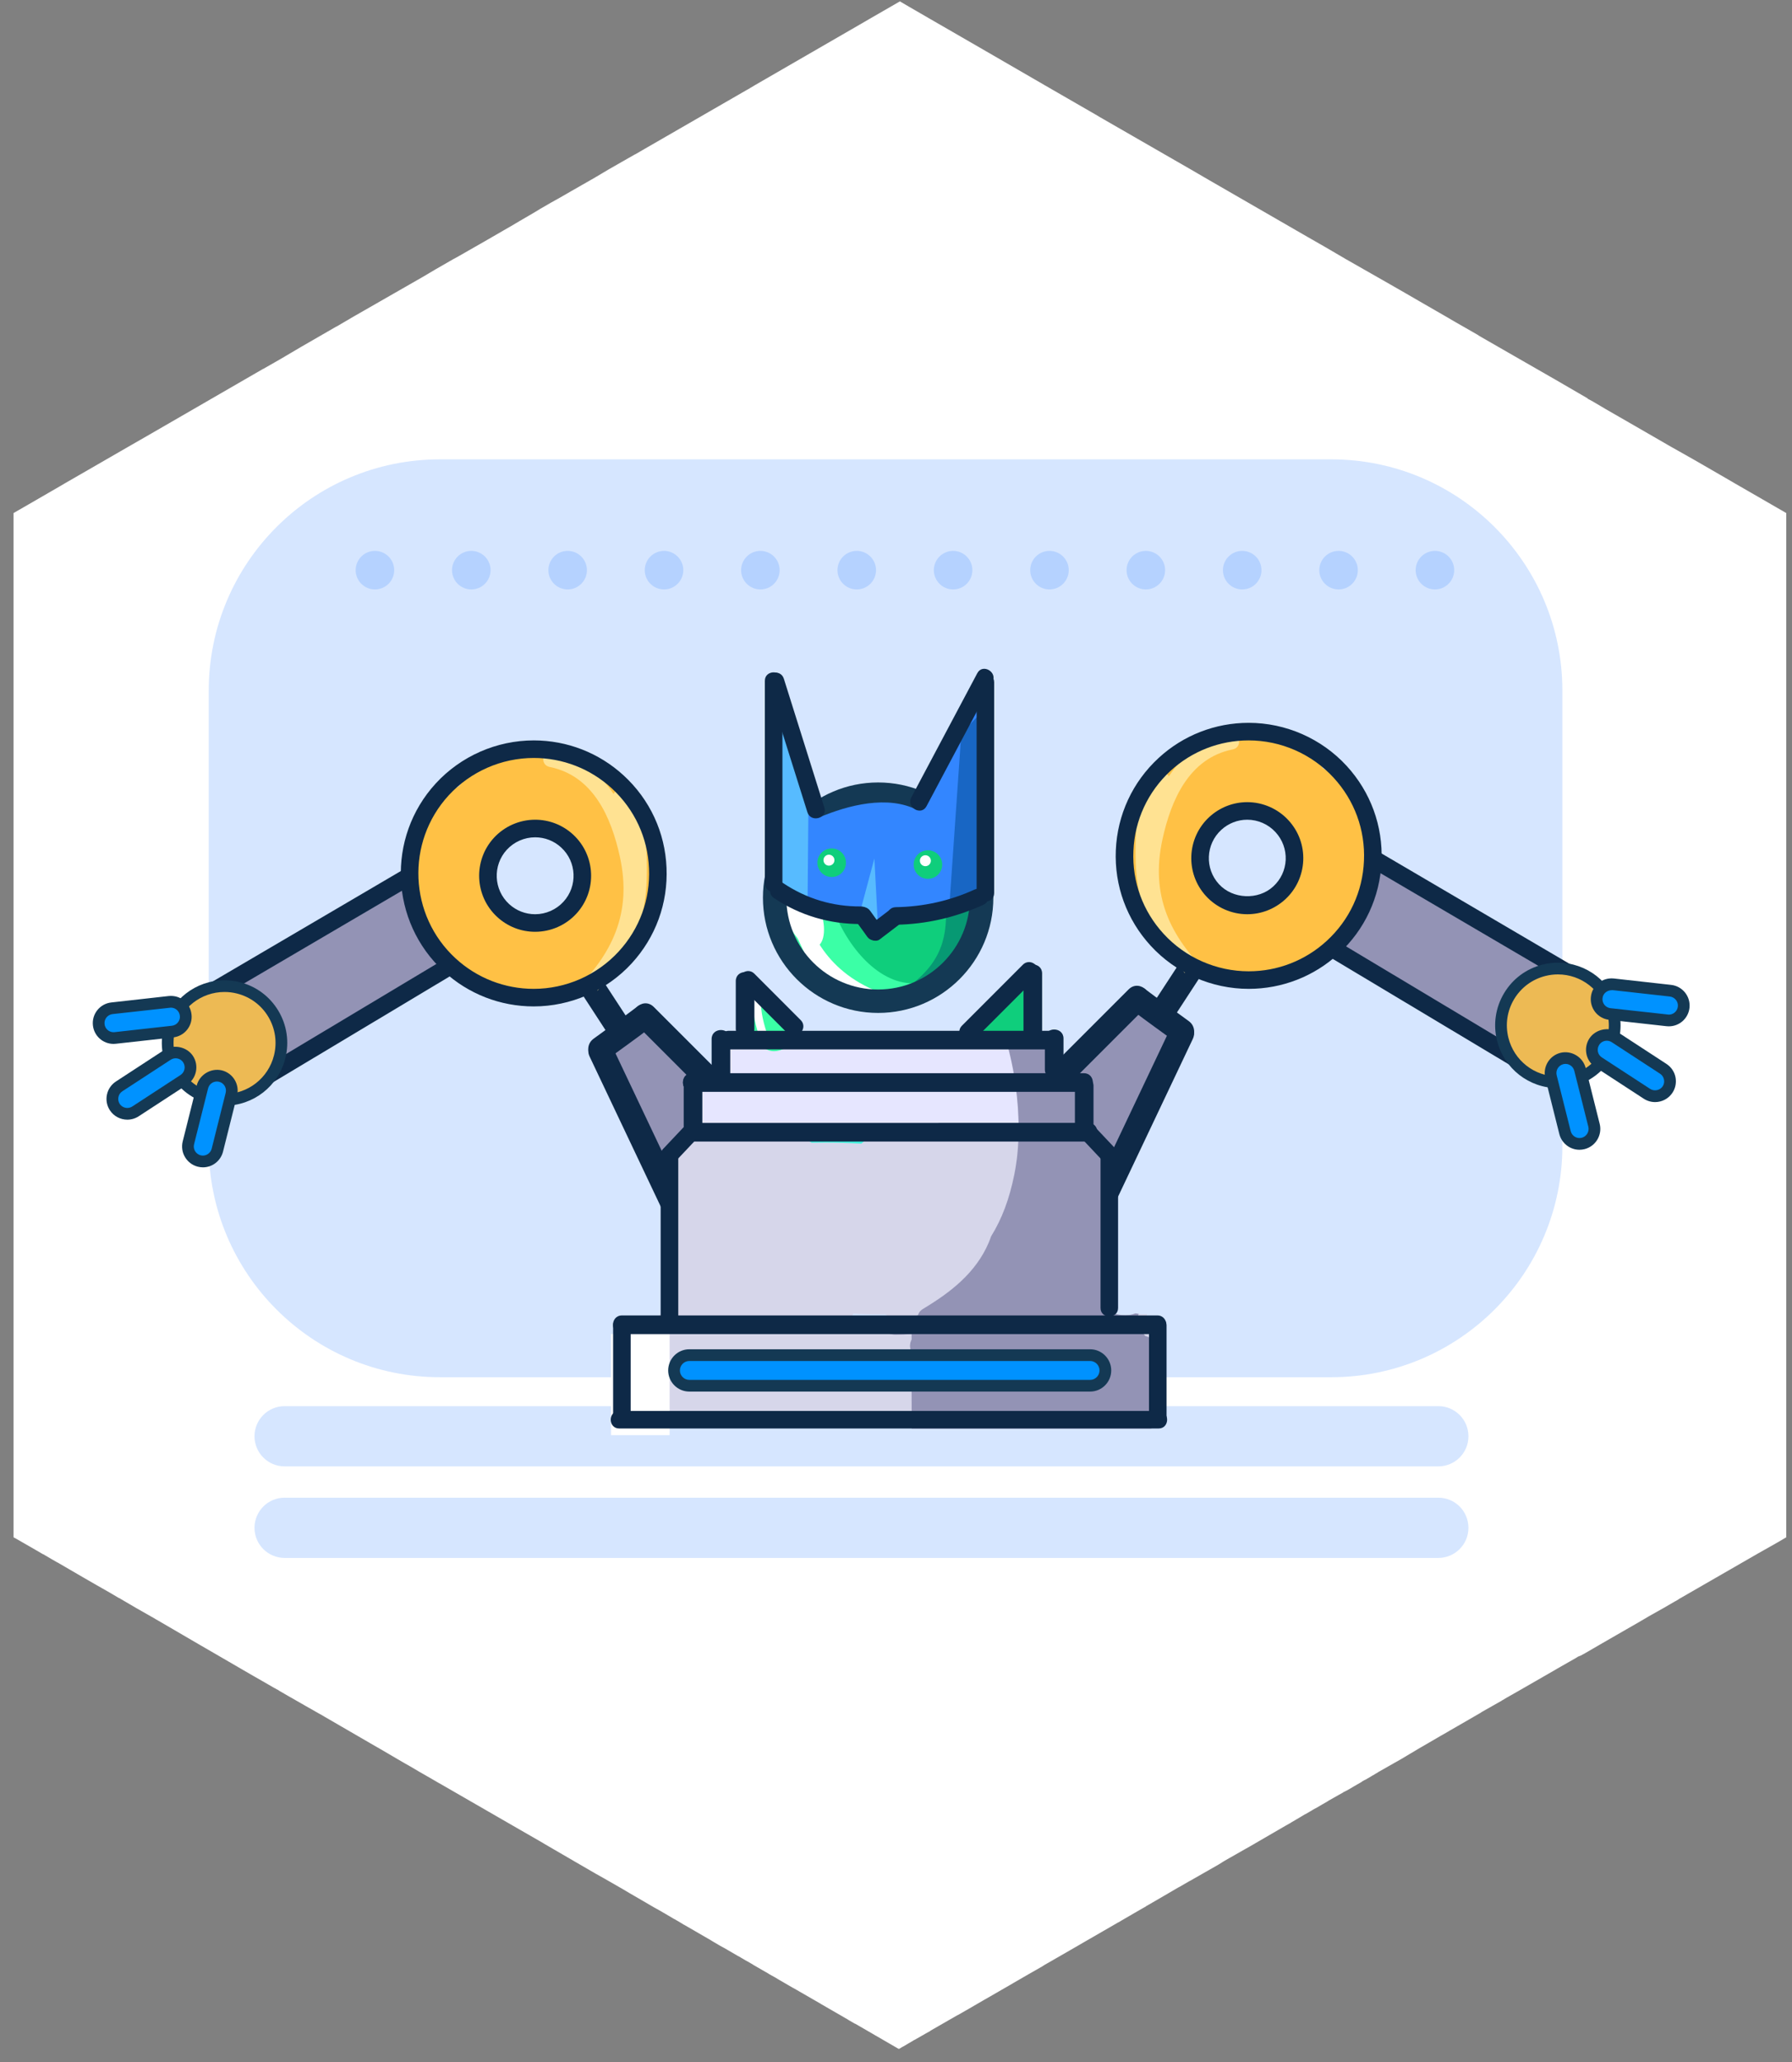 <?xml version="1.0" encoding="UTF-8"?>
<svg width="93px" height="107px" viewBox="0 0 93 107" version="1.1" xmlns="http://www.w3.org/2000/svg" xmlns:xlink="http://www.w3.org/1999/xlink">
    <rect x="0" y="0" width="93" height="107" fill="#808080" stroke="none"/>
    <!-- Generator: Sketch 51.3 (57544) - http://www.bohemiancoding.com/sketch -->
    <title>bat_bot</title>
    <desc>Created with Sketch.</desc>
    <defs></defs>
    <g id="Page-1" stroke="none" stroke-width="1" fill="none" fill-rule="evenodd">
        <g id="bat_bot" fill-rule="nonzero">
            <path d="M92.702,26.62 L92.702,79.761 L92.692,79.771 L92.672,79.781 L92.262,80.021 L91.892,80.232 L91.272,80.581 L87.122,82.971 L87.112,82.982 L86.982,83.061 L86.922,83.091 L86.372,83.411 L85.572,83.861 L85.472,83.921 L84.993,84.201 L83.862,84.851 L83.012,85.341 L82.272,85.771 L82.032,85.902 L81.902,85.951 L81.792,86.021 L80.792,86.591 L80.762,86.611 L78.762,87.761 L78.252,88.051 L78.112,88.131 L78.082,88.152 L77.942,88.232 L77.932,88.242 L76.892,88.831 L76.852,88.861 L76.782,88.902 L75.622,89.572 L75.172,89.831 L75.162,89.841 L75.152,89.851 L75.142,89.851 L74.722,90.091 L73.602,90.742 L72.732,91.261 L71.552,91.931 L71.472,91.982 L71.352,92.051 L71.312,92.081 L71.272,92.101 L71.252,92.111 L71.152,92.171 L70.862,92.341 L70.832,92.351 L70.672,92.441 L70.672,92.451 L70.272,92.681 L70.002,92.841 L69.892,92.902 L69.712,92.992 L69.692,93.011 L69.652,93.031 L68.962,93.421 L68.902,93.461 L68.662,93.601 L68.642,93.611 L68.352,93.781 L68.202,93.861 L67.982,93.992 L67.743,94.131 L67.732,94.131 L67.312,94.381 L67.022,94.551 L66.993,94.572 L66.692,94.742 L65.332,95.531 L64.832,95.822 L64.582,95.961 L63.882,96.361 L63.852,96.381 L63.842,96.381 L63.532,96.561 L63.482,96.591 L63.242,96.742 L62.402,97.221 L61.772,97.581 L61.712,97.611 L61.212,97.902 C61.202,97.911 61.202,97.911 61.202,97.902 L60.672,98.211 L60.382,98.381 L59.622,98.822 L59.572,98.851 L59.522,98.881 L59.492,98.891 C59.492,98.902 59.482,98.902 59.482,98.902 L59.462,98.921 L59.212,99.061 L58.212,99.641 L58.042,99.742 L58.002,99.761 L57.622,99.982 L56.202,100.801 L55.842,101.011 L55.752,101.061 L55.512,101.201 L54.712,101.661 L54.452,101.811 L54.172,101.971 L54.162,101.982 L53.962,102.101 L53.732,102.232 L53.382,102.431 L52.552,102.911 L52.542,102.921 L52.452,102.971 L51.132,103.732 L51.112,103.742 L50.322,104.201 L49.712,104.551 L49.702,104.551 L48.292,105.361 L48.272,105.381 L48.022,105.521 L47.462,105.841 L47.452,105.841 L47.322,105.921 L47.132,106.031 L46.862,106.191 L46.852,106.191 L46.652,106.311 L46.592,106.281 L45.452,105.62 L45.432,105.611 L45.232,105.492 L44.382,105.001 L44.352,104.992 L44.022,104.801 L44.012,104.79 L42.612,103.982 L42.602,103.971 L42.582,103.961 L41.212,103.171 L41.182,103.152 L41.172,103.152 L40.342,102.671 L40.282,102.631 L39.942,102.441 L39.762,102.331 L39.742,102.322 L39.082,101.941 L39.042,101.911 L38.952,101.861 L38.852,101.801 L38.722,101.732 L38.452,101.572 L38.332,101.501 L38.322,101.501 L37.602,101.081 L37.362,100.951 L36.972,100.721 L36.922,100.691 L36.892,100.671 L35.492,99.861 L35.482,99.861 L35.372,99.79 L35.002,99.572 L34.992,99.572 L34.722,99.411 L34.102,99.051 L34.072,99.04 L34.012,99.001 L33.972,98.982 L32.682,98.232 L32.292,98.001 L31.612,97.611 L31.032,97.281 L30.922,97.221 L29.922,96.641 L28.202,95.641 C28.192,95.631 28.182,95.62 28.172,95.62 L26.852,94.861 L22.932,92.601 L22.772,92.511 L22.202,92.181 L21.732,91.911 L21.292,91.652 L20.992,91.482 L20.612,91.261 L19.622,90.681 L19.582,90.661 L16.842,89.072 L16.742,89.011 L16.562,88.911 L15.892,88.531 L15.072,88.061 L14.982,88.011 L14.482,87.721 L14.472,87.711 L14.392,87.661 L14.382,87.661 L14.262,87.591 L14.252,87.591 L13.942,87.411 L13.212,86.992 C13.202,86.982 13.202,86.982 13.192,86.982 L11.332,85.902 L10.312,85.311 L8.202,84.081 L8.112,84.031 L7.912,83.911 C7.912,83.911 7.902,83.911 7.892,83.902 L7.612,83.742 L7.082,83.441 L6.262,82.961 L6.202,82.921 L6.192,82.921 C6.192,82.921 6.192,82.921 6.182,82.921 L5.692,82.631 L4.992,82.232 L4.312,81.841 L3.092,81.131 L2.993,81.072 L2.982,81.072 L2.652,80.881 L2.243,80.641 L2.232,80.641 L1.802,80.391 L0.812,79.822 L0.732,79.781 L0.702,79.761 L0.702,26.62 L1.482,26.171 L3.072,25.251 L3.432,25.04 L6.812,23.091 L7.872,22.482 L13.652,19.141 L13.662,19.141 L14.572,18.62 L15.622,18.001 L17.442,16.951 L17.452,16.951 L18.322,16.441 L21.952,14.361 L22.592,13.982 L23.532,13.441 L23.702,13.351 L25.362,12.402 L26.142,11.95 L26.522,11.732 L26.962,11.471 L27.632,11.081 L28.062,10.822 L28.582,10.521 L29.082,10.242 L29.672,9.902 L30.862,9.221 L31.552,8.811 L32.302,8.381 L32.952,8.011 L32.962,8.011 L33.012,7.982 L33.442,7.732 L38.732,4.681 L38.842,4.62 L38.922,4.572 L39.192,4.411 L44.712,1.221 L45.262,0.902 L46.702,0.072 L47.212,0.37 L48.302,1.001 L51.162,2.652 L54.252,4.441 L56.852,5.941 L57.072,6.072 L61.762,8.771 L62.742,9.341 L67.872,12.301 L68.782,12.822 L69.822,13.431 L72.122,14.742 L72.993,15.242 L73.682,15.641 L74.512,16.12 L75.002,16.402 L75.582,16.741 L75.882,16.911 L76.682,17.37 L76.772,17.431 L78.582,18.471 L80.743,19.711 L81.862,20.361 L82.362,20.652 L82.402,20.681 L82.402,20.691 L82.662,20.831 L83.322,21.221 L84.782,22.061 L86.722,23.181 L87.502,23.62 L87.942,23.87 L88.432,24.152 L89.882,24.991 L90.052,25.091 L90.902,25.581 L92.702,26.62 Z" id="Shape" fill="#FFFFFF"></path>
            <path d="M76.208,74.521 C76.208,75.384 75.509,76.083 74.646,76.083 L14.771,76.083 C13.908,76.083 13.208,75.384 13.208,74.521 C13.208,73.657 13.908,72.958 14.771,72.958 L74.646,72.958 C75.509,72.958 76.208,73.657 76.208,74.521 Z" id="Shape" fill="#3386FF" opacity="0.2"></path>
            <path d="M76.208,79.271 C76.208,80.134 75.509,80.833 74.646,80.833 L14.771,80.833 C13.908,80.833 13.208,80.134 13.208,79.271 C13.208,78.407 13.908,77.708 14.771,77.708 L74.646,77.708 C75.509,77.708 76.208,78.407 76.208,79.271 Z" id="Shape" fill="#3386FF" opacity="0.2"></path>
            <path d="M81.083,59.458 C81.083,66.085 75.71,71.458 69.083,71.458 L22.833,71.458 C16.206,71.458 10.833,66.085 10.833,59.458 L10.833,35.833 C10.833,29.206 16.206,23.833 22.833,23.833 L69.083,23.833 C75.71,23.833 81.083,29.206 81.083,35.833 L81.083,59.458 Z" id="Shape" fill="#3386FF" opacity="0.2"></path>
            <g id="Group" transform="translate(4, 34)">
                <path d="M17.701,9.2 C17.939,8.459 19.096,8.815 18.858,9.559 C18.307,11.272 18.817,12.355 19.669,13.826 C19.976,14.357 20.093,14.905 20.576,15.335 C20.909,15.63 21.219,15.712 21.486,16.087 C21.93,16.716 21.043,17.543 20.593,16.907 C20.214,16.372 19.555,16.202 19.191,15.635 C18.791,15.016 18.446,14.242 18.1,13.593 C17.312,12.121 17.194,10.781 17.701,9.2" id="Shape" fill="#FFC145"></path>
                <path d="M66.802,8.288 C66.563,7.548 65.406,7.904 65.645,8.648 C66.196,10.36 65.685,11.443 64.832,12.916 C64.527,13.447 64.409,13.993 63.925,14.424 C63.592,14.719 63.282,14.801 63.017,15.176 C62.572,15.804 63.458,16.631 63.907,15.996 C64.287,15.461 64.946,15.29 65.312,14.722 C65.71,14.104 66.054,13.33 66.402,12.682 C67.191,11.21 67.309,9.869 66.802,8.288" id="Shape" fill="#FFC145"></path>
                <path d="M31.209,26.875 C31.347,26.785 31.454,26.655 31.526,26.509 C32.046,26.288 32.421,25.802 32.907,25.427 C32.983,25.387 33.06,25.352 33.141,25.321 C33.456,25.421 33.825,25.37 34.085,25.114 C34.177,25.024 34.27,24.933 34.361,24.843 C34.833,24.377 34.552,23.683 34.054,23.414 C33.665,22.776 32.999,22.234 32.574,21.693 C32.325,21.379 31.979,21.342 31.676,21.463 C31.584,21.364 31.476,21.282 31.359,21.226 C31.321,21.143 31.271,21.071 31.211,21.004 C31.173,20.573 30.858,20.151 30.346,20.205 C30.319,20.209 30.288,20.216 30.261,20.22 C30.253,20.137 30.239,20.055 30.209,19.978 C30.064,19.621 29.697,19.414 29.315,19.453 C28.957,19.492 28.644,19.614 28.34,19.806 C27.872,20.1 27.45,20.544 27.571,21.136 C27.629,21.421 27.882,21.693 28.176,21.794 C28.196,22.136 28.45,22.469 28.775,22.619 C28.695,22.83 28.705,23.055 28.784,23.253 C28.569,23.726 28.794,24.361 29.292,24.546 C29.317,24.873 29.509,25.196 29.788,25.362 C29.649,25.793 29.673,26.26 29.939,26.614 C30.239,27.013 30.772,27.163 31.209,26.875" id="Shape" fill="#9393B5"></path>
                <path d="M29.019,19.159 C32.189,22.327 35.358,25.498 38.527,28.668 C39.115,29.254 40.027,28.343 39.439,27.756 C36.269,24.586 33.099,21.417 29.931,18.247 C29.343,17.66 28.431,18.572 29.019,19.159" id="Shape" fill="#0E2947"></path>
                <path d="M26.602,20.825 C30.224,28.464 31.659,31.485 32.361,32.971 C32.719,33.724 33.83,33.067 33.477,32.321 C32.773,30.838 31.341,27.815 27.715,20.174 C27.359,19.423 26.247,20.078 26.602,20.825" id="Shape" fill="#0E2947"></path>
                <path d="M27.458,21.004 C28.216,20.452 28.98,19.91 29.724,19.341 C30.003,19.129 30.15,18.79 29.954,18.461 C29.794,18.184 29.353,18.016 29.073,18.229 C28.328,18.796 27.564,19.337 26.808,19.892 C26.144,20.378 26.786,21.498 27.458,21.004" id="Shape" fill="#0E2947"></path>
                <path d="M26.279,17.69 C26.691,18.32 27.101,18.95 27.511,19.581 C27.963,20.274 29.08,19.629 28.625,18.928 C28.215,18.3 27.803,17.669 27.392,17.039 C26.941,16.348 25.823,16.991 26.279,17.69" id="Shape" fill="#0E2947"></path>
                <path d="M11.82,19.019 C12.659,18.15 13.713,17.766 14.77,17.231 C15.276,16.977 15.711,16.641 16.19,16.344 C16.542,16.127 17.178,15.986 17.608,15.759 C17.254,14.944 16.487,14.289 16.104,13.52 C15.322,13.971 14.437,14.264 13.849,14.917 C13.326,15.495 12.512,14.6 13.03,14.025 C13.869,13.095 15.179,12.926 16.084,12.046 C16.442,11.698 17.15,11.991 17.099,12.512 C17.047,13.03 17.897,13.696 18.159,14.155 C18.388,14.557 18.752,15.175 18.845,15.63 C18.934,16.086 18.92,16.312 18.524,16.617 C18.157,16.899 17.522,16.991 17.116,17.2 C16.619,17.454 16.194,17.833 15.707,18.109 C14.65,18.709 13.505,19.012 12.638,19.912 C12.098,20.475 11.279,19.581 11.82,19.019" id="Shape" fill="#9393B5"></path>
                <path d="M8.946,16.165 C9.726,16.165 9.687,17.376 8.908,17.376 C8.126,17.376 8.167,16.165 8.946,16.165" id="Shape" fill="#9393B5"></path>
                <path d="M11.123,19.787 C11.904,19.787 11.864,20.997 11.086,20.997 C10.305,20.997 10.345,19.787 11.123,19.787" id="Shape" fill="#9393B5"></path>
                <path d="M9.129,16.635 C9.39,16.258 9.781,16.071 10.21,15.942 C10.208,15.893 10.196,15.848 10.203,15.794 C10.224,15.653 10.294,15.549 10.383,15.444 C10.588,15.207 10.852,15.216 11.057,15.339 C11.837,14.717 12.909,14.355 13.872,14.016 C14.452,13.613 15.097,13.292 15.67,12.876 C15.874,12.727 16.139,12.769 16.326,12.912 C16.576,12.906 16.838,13.054 16.927,13.306 C17.169,13.989 17.595,14.543 17.744,15.258 C17.846,15.335 17.952,15.414 18.061,15.495 C18.326,15.691 18.269,16.087 18.089,16.308 C17.466,17.079 16.464,17.437 15.597,17.855 C14.492,18.39 13.45,18.919 12.327,19.389 C12.25,19.784 12.089,20.156 11.851,20.445 C11.661,20.671 11.237,20.698 11.034,20.474 C10.206,19.56 9.716,18.296 9.152,17.216 C9.062,17.047 9.01,16.812 9.129,16.635" id="Shape" fill="#9393B5"></path>
                <path d="M18.851,15.893 C15.47,17.917 12.087,19.944 8.704,21.97 C8.201,22.271 8.659,23.059 9.165,22.757 C12.546,20.731 15.929,18.705 19.31,16.678 C19.814,16.377 19.356,15.588 18.851,15.893" id="Shape" fill="#0E2947"></path>
                <path d="M16.902,11.136 C13.132,13.347 9.363,15.56 5.595,17.772 C5.088,18.068 5.546,18.857 6.054,18.558 C9.823,16.346 13.592,14.134 17.362,11.922 C17.867,11.626 17.407,10.838 16.902,11.136" id="Shape" fill="#0E2947"></path>
                <path d="M4.791,19.397 C4.397,20.978 5.356,22.58 6.938,22.976 C8.515,23.371 10.119,22.412 10.515,20.833 C10.91,19.251 9.95,17.649 8.371,17.254 C6.788,16.86 5.188,17.818 4.791,19.397" id="Shape" fill="#EDBA54"></path>
                <path d="M7.656,23.369 C7.39,23.369 7.123,23.336 6.863,23.271 C5.121,22.834 4.061,21.063 4.495,19.323 C4.861,17.873 6.157,16.862 7.651,16.862 C7.917,16.862 8.185,16.895 8.444,16.959 C9.288,17.17 9.997,17.697 10.445,18.442 C10.891,19.188 11.021,20.065 10.809,20.907 C10.447,22.357 9.151,23.369 7.656,23.369 Z M7.651,17.469 C6.437,17.469 5.381,18.293 5.086,19.472 C4.732,20.886 5.596,22.326 7.01,22.681 C7.223,22.735 7.44,22.762 7.656,22.762 C8.87,22.762 9.924,21.938 10.219,20.759 C10.391,20.073 10.286,19.362 9.923,18.754 C9.56,18.148 8.982,17.721 8.296,17.549 C8.085,17.495 7.869,17.469 7.651,17.469 Z" id="Shape" fill="#143954"></path>
                <path d="M5.777,25.299 C5.673,25.714 5.925,26.134 6.341,26.239 C6.755,26.343 7.177,26.09 7.28,25.677 L8.008,22.775 C8.113,22.358 7.86,21.937 7.446,21.833 C7.03,21.731 6.61,21.982 6.505,22.398 L5.777,25.299 Z" id="Shape" fill="#0092FF"></path>
                <path d="M6.53,26.568 C6.441,26.568 6.353,26.556 6.266,26.534 C5.691,26.389 5.338,25.802 5.482,25.225 L6.209,22.323 C6.352,21.757 6.948,21.398 7.519,21.538 C8.095,21.684 8.447,22.271 8.302,22.849 L7.575,25.751 C7.454,26.231 7.025,26.568 6.53,26.568 Z M7.256,22.114 C7.04,22.114 6.852,22.261 6.799,22.472 L6.071,25.373 C6.009,25.624 6.163,25.881 6.415,25.944 C6.662,26.009 6.923,25.85 6.985,25.603 L7.712,22.701 C7.777,22.448 7.622,22.191 7.37,22.128 C7.333,22.119 7.294,22.114 7.256,22.114 Z" id="Shape" fill="#143954"></path>
                <path d="M2.184,22.366 C1.825,22.599 1.722,23.078 1.957,23.44 C2.19,23.797 2.671,23.899 3.031,23.665 L5.535,22.03 C5.894,21.796 5.995,21.317 5.762,20.957 C5.528,20.6 5.048,20.498 4.69,20.733 L2.184,22.366 Z" id="Shape" fill="#0092FF"></path>
                <path d="M2.607,24.094 C2.241,24.094 1.903,23.912 1.702,23.607 C1.544,23.363 1.49,23.073 1.551,22.791 C1.611,22.51 1.778,22.269 2.019,22.112 L4.523,20.478 C5.004,20.163 5.702,20.309 6.016,20.791 C6.341,21.29 6.199,21.96 5.702,22.285 L3.197,23.919 C3.021,24.034 2.817,24.094 2.607,24.094 Z M5.112,20.91 C5.021,20.91 4.933,20.938 4.856,20.987 L2.35,22.621 C2.244,22.69 2.171,22.795 2.147,22.917 C2.119,23.04 2.143,23.168 2.211,23.274 C2.299,23.407 2.447,23.486 2.607,23.486 C2.698,23.486 2.787,23.461 2.865,23.41 L5.37,21.776 C5.587,21.633 5.649,21.341 5.507,21.122 C5.42,20.989 5.273,20.91 5.112,20.91 Z" id="Shape" fill="#143954"></path>
                <path d="M17.664,11.254 C17.668,11.426 17.754,11.529 17.869,11.577 C17.796,12.059 17.82,12.552 17.939,13.031 C17.927,13.081 17.921,13.137 17.933,13.192 C18.076,13.894 18.269,14.971 19.111,15.023 C19.143,15.083 19.191,15.127 19.241,15.16 C19.911,15.997 20.835,16.553 21.807,17.186 C21.977,17.295 22.202,17.274 22.346,17.153 C25.16,18.229 27.361,16.657 29.028,14.531 C29.15,14.374 29.132,14.217 29.047,14.097 C29.668,13.148 30.24,12.011 30.119,11.117 C30.105,11.002 30.026,10.912 29.924,10.854 C29.935,10.311 29.896,9.639 29.519,9.406 C29.304,8.775 29.014,8.165 28.69,7.545 C28.567,7.311 28.333,7.282 28.149,7.373 C27.835,6.659 26.989,6.086 26.194,6.002 C25.245,5.229 24.178,4.652 22.882,4.688 C21.847,4.715 20.373,5.895 19.869,6.728 C19.864,6.738 19.862,6.748 19.856,6.759 C19.191,7.156 18.649,7.693 18.246,8.394 C18.003,8.822 17.744,9.58 17.924,10.104 C17.818,10.159 17.733,10.258 17.711,10.409 C17.662,10.746 17.661,10.912 17.664,11.254 M21.69,10.361 C21.806,10.204 21.954,10.081 22.121,10.003 C22.147,9.884 22.173,9.766 22.204,9.648 C22.393,9.525 22.576,9.39 22.754,9.249 C22.84,9.322 22.953,9.362 23.092,9.335 C23.545,9.246 24.086,9.187 24.598,9.072 C24.591,9.234 24.662,9.392 24.843,9.447 C25.584,9.674 25.897,10.686 26.282,11.325 C26.285,11.329 26.285,11.333 26.289,11.339 L26.289,11.338 C26.31,11.37 26.328,11.408 26.35,11.437 C26.377,11.476 26.41,11.502 26.443,11.526 C26.302,11.832 26.165,12.143 26.04,12.456 C25.847,12.754 25.638,13.045 25.435,13.34 C25.366,13.279 25.281,13.238 25.184,13.232 C24.892,13.215 24.47,13.421 24.09,13.706 C24.055,13.722 24.018,13.739 23.985,13.755 C23.687,13.668 23.384,13.606 23.08,13.545 C22.991,13.392 22.878,13.295 22.747,13.234 C22.389,13.289 22.022,13.117 21.815,12.798 C21.398,12.147 21.195,11.023 21.69,10.361" id="Shape" fill="#FFC145"></path>
                <path d="M25.746,17.839 C25.845,17.795 25.94,17.745 26.035,17.695 C26.22,17.5 26.446,17.346 26.681,17.213 C26.836,17.123 27.009,17.254 27.009,17.4 C27.652,16.684 28.152,15.963 28.508,15.2 C28.53,15.178 28.552,15.169 28.572,15.141 C29.379,14.021 29.567,12.545 29.57,11.197 C29.573,9.841 29.505,8.129 28.532,7.08 C28.299,6.828 27.966,6.96 27.841,7.194 C27.113,6.091 26.073,5.244 24.698,4.952 C24.154,4.838 23.981,5.686 24.526,5.794 C26.79,6.25 27.723,8.408 28.168,10.445 C28.81,13.36 27.794,15.506 25.741,17.482 C25.601,17.619 25.591,17.781 25.652,17.917 C25.673,17.887 25.703,17.858 25.746,17.839" id="Shape" fill="#FFE292"></path>
                <path d="M23.697,18.218 C21.964,18.218 20.307,17.573 19.03,16.399 C16.228,13.826 16.042,9.451 18.615,6.649 C19.919,5.23 21.774,4.416 23.701,4.416 C25.433,4.416 27.09,5.061 28.366,6.234 C29.724,7.481 30.515,9.182 30.591,11.024 C30.67,12.866 30.028,14.628 28.782,15.986 C27.477,17.404 25.623,18.218 23.697,18.218 Z M23.701,5.327 C22.028,5.327 20.419,6.034 19.287,7.265 C17.053,9.698 17.215,13.494 19.646,15.728 C20.754,16.746 22.194,17.307 23.697,17.307 C25.369,17.307 26.978,16.6 28.109,15.368 C29.192,14.191 29.75,12.661 29.682,11.063 C29.616,9.464 28.928,7.988 27.75,6.904 C26.643,5.888 25.203,5.327 23.701,5.327 Z" id="Shape" fill="#0E2947"></path>
                <path d="M23.773,14.346 L23.772,14.346 C23.042,14.346 22.344,14.075 21.806,13.579 C20.625,12.495 20.548,10.652 21.631,9.472 C22.181,8.874 22.96,8.531 23.773,8.531 C24.503,8.531 25.201,8.804 25.738,9.297 C26.918,10.381 26.997,12.224 25.913,13.405 C25.365,14.004 24.584,14.346 23.773,14.346 Z M23.773,9.444 C23.214,9.444 22.68,9.679 22.302,10.089 C21.56,10.899 21.613,12.165 22.423,12.909 C22.791,13.248 23.271,13.435 23.772,13.435 L23.773,13.435 C24.329,13.435 24.865,13.198 25.241,12.788 C25.986,11.978 25.933,10.713 25.12,9.969 C24.752,9.63 24.273,9.444 23.773,9.444 Z" id="Shape" fill="#0E2947"></path>
                <path d="M1.808,18.316 C1.382,18.363 1.077,18.745 1.122,19.171 C1.171,19.598 1.555,19.903 1.98,19.855 L4.954,19.524 C5.379,19.476 5.685,19.093 5.637,18.668 C5.59,18.241 5.207,17.936 4.782,17.983 L1.808,18.316 Z" id="Shape" fill="#0092FF"></path>
                <path d="M1.893,20.163 C1.343,20.163 0.883,19.751 0.822,19.204 C0.756,18.613 1.183,18.078 1.775,18.013 L4.748,17.68 C5.364,17.614 5.876,18.048 5.939,18.635 C5.972,18.918 5.892,19.2 5.712,19.426 C5.532,19.652 5.275,19.793 4.987,19.826 L2.013,20.156 C1.974,20.16 1.933,20.163 1.893,20.163 Z M4.867,18.282 L1.842,18.616 C1.583,18.646 1.396,18.879 1.426,19.137 C1.452,19.376 1.653,19.556 1.893,19.556 L1.947,19.553 L4.92,19.221 C5.044,19.207 5.157,19.146 5.236,19.046 C5.314,18.948 5.35,18.826 5.334,18.702 C5.309,18.461 5.108,18.282 4.867,18.282 Z" id="Shape" fill="#143954"></path>
                <path d="M53.291,25.963 C53.154,25.873 53.047,25.744 52.976,25.597 C52.454,25.376 52.08,24.891 51.596,24.516 C51.519,24.476 51.442,24.441 51.361,24.409 C51.046,24.51 50.676,24.459 50.416,24.203 C50.325,24.114 50.233,24.022 50.142,23.932 C49.669,23.465 49.948,22.772 50.449,22.502 C50.837,21.864 51.501,21.321 51.928,20.782 C52.176,20.468 52.523,20.432 52.827,20.552 C52.917,20.453 53.026,20.371 53.143,20.314 C53.181,20.232 53.232,20.159 53.291,20.092 C53.328,19.66 53.643,19.239 54.155,19.294 C54.183,19.298 54.212,19.304 54.242,19.31 C54.247,19.226 54.263,19.144 54.293,19.066 C54.438,18.709 54.806,18.503 55.187,18.543 C55.545,18.58 55.858,18.702 56.161,18.894 C56.629,19.19 57.053,19.633 56.931,20.224 C56.871,20.51 56.62,20.782 56.327,20.882 C56.306,21.224 56.052,21.558 55.727,21.707 C55.807,21.918 55.797,22.144 55.718,22.342 C55.933,22.814 55.708,23.45 55.21,23.635 C55.185,23.962 54.992,24.284 54.713,24.451 C54.853,24.881 54.829,25.349 54.564,25.701 C54.263,26.102 53.729,26.253 53.291,25.963" id="Shape" fill="#9393B5"></path>
                <path d="M55.484,18.247 C52.314,21.417 49.143,24.587 45.976,27.756 C45.387,28.343 44.476,27.432 45.063,26.844 C48.232,23.674 51.403,20.505 54.571,17.336 C55.16,16.748 56.072,17.66 55.484,18.247" id="Shape" fill="#0E2947"></path>
                <path d="M57.901,19.911 C54.278,27.553 52.843,30.573 52.141,32.06 C51.782,32.811 50.672,32.156 51.025,31.41 C51.729,29.927 53.16,26.904 56.786,19.263 C57.143,18.511 58.255,19.166 57.901,19.911" id="Shape" fill="#0E2947"></path>
                <path d="M57.043,20.092 C56.286,19.54 55.523,18.998 54.778,18.429 C54.498,18.218 54.353,17.879 54.548,17.549 C54.707,17.272 55.149,17.105 55.428,17.318 C56.174,17.883 56.937,18.426 57.694,18.98 C58.357,19.466 57.714,20.588 57.043,20.092" id="Shape" fill="#0E2947"></path>
                <path d="M58.223,16.779 C57.811,17.409 57.401,18.038 56.99,18.669 C56.539,19.362 55.422,18.717 55.877,18.017 C56.286,17.388 56.699,16.758 57.111,16.128 C57.561,15.435 58.677,16.08 58.223,16.779" id="Shape" fill="#0E2947"></path>
                <path d="M39.947,17.332 C39.033,17.022 37.767,16.405 37.34,15.447 C37.308,15.41 37.275,15.376 37.244,15.337 C37.105,15.165 37.114,14.985 37.198,14.849 C37.195,14.825 37.192,14.805 37.192,14.783 C37.035,14.372 36.928,13.923 36.836,13.511 C36.634,13.021 36.596,12.454 36.709,11.912 C36.732,11.776 36.765,11.647 36.808,11.528 C36.786,11.218 36.841,10.897 36.968,10.584 C37.228,9.94 37.783,9.126 38.49,8.879 C39.76,7.833 41.597,6.904 43.126,7.774 C43.206,7.819 43.254,7.882 43.287,7.952 C43.738,7.851 44.362,8.085 44.657,8.364 C44.843,8.54 44.83,8.786 44.724,8.96 C44.736,8.967 44.748,8.977 44.761,8.987 C44.892,8.974 45.027,9.008 45.128,9.117 C45.503,9.524 45.831,9.891 46.065,10.396 C46.1,10.474 46.107,10.547 46.1,10.617 C46.136,10.656 46.168,10.696 46.205,10.735 C46.386,10.915 46.31,11.159 46.148,11.308 C46.43,12.478 46.57,14.36 45.64,15.126 C45.402,15.577 44.982,15.957 44.565,16.223 C44.053,16.895 43.218,17.378 42.402,17.427 C41.588,17.624 40.721,17.6 39.947,17.332" id="Shape" fill="#0FCE7C"></path>
                <path d="M43.46,16.957 C45.028,15.649 45.236,14.3 45.032,12.319 C44.87,10.786 44.399,9.59 43.121,8.706 C42.132,8.02 40.904,8.275 39.772,8.315 C39.219,8.335 39.165,7.473 39.72,7.457 C41.407,7.409 42.57,7.292 44.044,8.302 C44.279,8.461 44.486,8.664 44.671,8.888 C44.768,8.871 44.875,8.895 44.981,8.975 C45.963,9.71 46.145,10.827 46.328,11.977 C46.492,13.016 46.919,14.323 46.019,15.149 C45.907,15.249 45.782,15.272 45.669,15.249 C45.384,16.1 44.867,16.886 44.055,17.579 C43.634,17.936 43.033,17.314 43.46,16.957" id="Shape" fill="#079973"></path>
                <path d="M38.599,16.879 C38.594,16.877 38.592,16.872 38.588,16.87 C37.9,16.5 37.476,15.756 37.029,15.061 C36.939,14.925 36.945,14.784 36.995,14.663 C36.848,14.313 36.759,13.938 36.706,13.553 C36.566,13.17 36.474,12.779 36.495,12.374 C36.545,11.47 36.825,10.484 37.405,9.758 C37.441,9.66 37.506,9.593 37.585,9.548 C37.657,9.475 37.728,9.401 37.807,9.334 C37.923,9.238 38.042,9.219 38.147,9.252 C38.318,8.715 38.581,8.222 38.968,7.807 C39.347,7.4 39.952,8.009 39.575,8.414 C37.045,11.125 41,18.875 44.794,16.614 C45.271,16.329 45.575,16.881 45.102,17.163 C44.156,17.725 43.305,17.997 42.407,17.733 C42.359,17.873 42.255,17.992 42.072,18.029 C40.864,18.252 39.598,17.491 38.599,16.879" id="Shape" fill="#3BFFA6"></path>
                <path d="M43.347,18.051 C43.044,17.951 42.655,17.823 42.145,17.662 C36.022,15.73 37.635,8.853 37.635,8.853 L36.524,12.792 L38.456,16.981 C38.456,16.981 41.556,17.807 43.181,18.185 C43.238,18.141 43.29,18.095 43.347,18.051" id="Shape" fill="#FFFFFF"></path>
                <path d="M38.365,15.132 C38.829,14.95 38.898,14.023 38.519,13.068 C38.14,12.111 37.457,11.486 36.992,11.669 C36.529,11.854 36.458,12.778 36.838,13.734 C37.216,14.691 37.901,15.316 38.365,15.132" id="Shape" fill="#FFFFFF"></path>
                <path d="M41.573,18.556 C38.276,18.556 35.594,15.873 35.594,12.576 C35.594,9.28 38.276,6.598 41.573,6.598 C44.869,6.598 47.552,9.28 47.552,12.576 C47.552,15.873 44.869,18.556 41.573,18.556 Z M41.573,7.816 C38.945,7.816 36.809,9.951 36.809,12.576 C36.809,15.204 38.945,17.34 41.573,17.34 C44.2,17.34 46.337,15.204 46.337,12.576 C46.337,9.951 44.2,7.816 41.573,7.816 Z" id="Shape" fill="#143954"></path>
                <path d="M44.933,26.159 C44.933,27.839 46.293,29.201 47.975,29.201 C49.656,29.201 51.019,27.839 51.019,26.159 C51.019,24.476 49.656,23.114 47.975,23.114 C46.293,23.114 44.933,24.476 44.933,26.159" id="Shape" fill="#40F4DE"></path>
                <path d="M35.837,26.159 C35.837,27.839 37.199,29.201 38.881,29.201 C40.562,29.201 41.925,27.839 41.925,26.159 C41.925,24.476 40.562,23.114 38.881,23.114 C37.199,23.114 35.837,24.476 35.837,26.159" id="Shape" fill="#40F4DE"></path>
                <path d="M32.16,23.213 C32.229,23.005 32.322,22.816 32.423,22.634 C32.629,22.222 32.868,21.827 33.107,21.428 C33.255,21.179 33.47,21.035 33.705,20.966 C33.796,20.475 34.144,20.036 34.702,19.989 C37.425,19.763 40.139,19.656 42.845,20.068 C45.282,20.439 47.939,19.567 50.272,20.466 C50.944,20.725 51.106,21.467 50.902,22.076 C51.042,22.084 51.181,22.087 51.32,22.097 C52.72,22.183 52.629,24.466 51.247,24.532 C50.961,24.546 50.674,24.551 50.389,24.559 C50.026,24.815 49.514,24.935 49.108,24.782 C48.99,24.739 48.886,24.678 48.792,24.602 C46.749,24.632 44.7,24.597 42.66,24.601 C39.919,24.605 37.105,24.785 34.374,24.478 C34.305,24.579 34.226,24.661 34.139,24.728 C33.798,24.991 33.345,25.015 32.948,24.857 C32.333,24.625 31.856,23.995 32.16,23.213" id="Shape" fill="#E6E6FF"></path>
                <path d="M55.402,34.518 C55.464,34.412 55.503,34.296 55.536,34.178 C55.33,34.196 55.129,34.189 54.94,34.144 C54.825,34.185 54.708,34.22 54.583,34.231 C53.099,34.364 52.74,33.113 52.811,31.583 C52.776,31.541 52.74,31.503 52.712,31.454 C51.935,30.048 52.261,28.648 52.528,27.198 C52.516,27.104 52.513,27.004 52.53,26.906 C52.552,26.773 52.562,26.639 52.579,26.506 C52.579,26.502 52.578,26.499 52.579,26.494 C52.592,26.383 52.609,26.272 52.623,26.162 C52.631,26.083 52.646,26.004 52.654,25.924 L52.655,25.924 C52.667,25.834 52.676,25.744 52.689,25.654 C52.732,25.367 52.892,25.177 53.099,25.064 C53.067,25.043 53.038,25.02 53.005,25.005 C52.797,24.899 52.55,24.847 52.261,24.875 C51.269,24.999 50.285,25.103 49.301,25.165 C47.947,25.153 46.589,25.129 45.235,25.123 C45.102,25.123 44.982,25.149 44.87,25.189 C44.341,25.123 43.812,25.077 43.277,25.08 C43.238,25.08 43.208,25.089 43.173,25.094 C42.843,25.08 42.517,25.073 42.185,25.08 C42.124,25.084 42.073,25.094 42.018,25.103 C41.897,25.089 41.777,25.077 41.653,25.064 C41.261,24.982 40.936,25.111 40.699,25.34 C40.085,25.303 39.464,25.282 38.849,25.282 C38.606,25.282 38.365,25.285 38.124,25.289 C37.917,25.157 37.668,25.08 37.389,25.089 C35.654,25.14 33.93,25.204 32.202,24.996 C31.687,24.932 31.29,25.134 31.038,25.443 C30.931,25.451 30.823,25.461 30.714,25.467 C30.753,28.125 30.674,30.827 30.633,33.483 C30.627,33.965 30.299,34.282 29.872,34.381 C32.255,34.594 34.829,34.615 37.26,34.428 C37.41,34.45 37.565,34.472 37.716,34.496 C38.215,34.57 38.714,34.651 39.223,34.73 C39.418,34.761 39.585,34.743 39.736,34.683 C39.985,34.592 40.169,34.398 40.285,34.16 C40.843,34.189 41.4,34.202 41.957,34.202 C42.03,34.259 42.1,34.305 42.171,34.344 C42.57,34.58 42.95,34.611 43.332,34.552 C43.694,34.628 44.054,34.687 44.47,34.693 C44.62,34.696 44.755,34.675 44.875,34.641 C44.964,34.693 45.065,34.734 45.173,34.764 L32.45,34.764 C32.298,34.92 32.083,35.025 31.794,35.018 C30.258,34.997 31.201,35.146 29.68,35.184 C29.315,35.193 28.989,35.171 28.697,35.099 L28.697,39.978 L55.831,39.978 L55.831,34.764 L55.216,34.764 C55.245,34.735 55.266,34.702 55.289,34.668 C55.363,34.668 55.434,34.673 55.504,34.671 C55.708,34.661 55.918,34.64 56.125,34.611 C56.332,34.584 56.001,34.548 55.402,34.518 Z M46.276,34.764 C46.567,34.734 46.864,34.693 47.16,34.645 C47.458,34.592 47.814,34.474 48.115,34.555 C48.368,34.625 48.614,34.696 48.855,34.764 L46.276,34.764 Z" id="Shape" fill="#D6D6EA"></path>
                <path d="M50.754,34.764 C50.779,34.744 50.797,34.718 50.821,34.698 C50.91,34.718 51.003,34.744 51.093,34.764 L50.754,34.764 Z" id="Shape" fill="#D6D6EA"></path>
                <path d="M51.036,34.421 C51.04,34.411 51.048,34.403 51.053,34.394 C51.127,34.394 51.2,34.398 51.278,34.403 C51.663,34.41 52.052,34.414 52.448,34.428 C51.931,34.418 51.439,34.415 51.036,34.421" id="Shape" fill="#D6D6EA"></path>
                <path d="M35.043,17.381 C34.5,17.578 34.141,18.172 34.309,18.766 C34.376,19.071 34.556,19.323 34.788,19.489 C34.827,19.548 34.868,19.604 34.932,19.653 C34.963,19.676 35.002,19.718 35.035,19.754 C35.072,19.842 35.115,19.928 35.172,20.009 C35.35,20.253 35.59,20.367 35.862,20.483 C36.237,20.64 36.74,20.456 37.015,20.188 C37.285,19.92 37.417,19.51 37.342,19.133 C36.448,18.715 35.662,18.13 35.043,17.381" id="Shape" fill="#3BFFA6"></path>
                <path d="M47.49,18.095 C47.532,18.004 47.574,17.912 47.621,17.827 C47.926,17.296 48.532,17.015 49.117,17.292 C49.625,17.532 49.973,18.264 49.652,18.788 C49.64,18.808 49.627,18.828 49.617,18.85 C49.579,18.917 49.549,18.984 49.515,19.052 C49.346,19.388 49.115,19.759 48.77,19.939 C48.604,20.027 48.429,20.078 48.252,20.092 C48.1,20.197 47.907,20.264 47.669,20.264 C47.625,20.264 47.584,20.255 47.54,20.25 C47.54,20.25 47.54,20.251 47.536,20.251 C46.88,20.251 46.574,19.769 46.577,19.263 C46.514,18.715 46.805,18.136 47.49,18.095" id="Shape" fill="#0FCE7C"></path>
                <path d="M54.586,34.722 C54.824,34.713 55.054,34.708 55.269,34.708 C55.553,34.708 55.835,34.708 56.125,34.704 C56.664,34.702 53.982,34.69 52.044,34.676 C52.869,34.803 53.78,34.749 54.586,34.722" id="Shape" fill="#9393B5"></path>
                <path d="M52.044,34.676 C51.931,34.66 51.819,34.639 51.71,34.614 C51.225,34.626 50.74,34.639 50.254,34.651 C49.916,34.66 50.835,34.668 52.044,34.676" id="Shape" fill="#9393B5"></path>
                <path d="M55.831,35.567 C55.751,35.456 55.625,35.367 55.466,35.327 C55.454,35.32 55.441,35.313 55.427,35.31 C55.399,35.258 55.358,35.215 55.316,35.172 C55.773,35.173 56.121,35.175 56.275,35.176 C55.938,35.149 55.599,35.134 55.263,35.122 C55.102,34.987 54.88,34.914 54.642,34.98 C54.542,35.004 54.443,35.035 54.347,35.06 C54.307,35.07 54.279,35.086 54.246,35.102 C53.653,35.101 53.058,35.114 52.462,35.138 C52.367,35.023 52.23,34.948 52.041,34.94 C51.452,34.919 50.863,34.96 50.271,35.036 C50.117,34.961 49.942,34.938 49.782,35.004 C49.691,35.041 49.615,35.092 49.535,35.146 C49.523,35.148 49.511,35.149 49.499,35.151 C49.453,35.151 49.467,35.153 49.521,35.153 C49.501,35.164 49.482,35.173 49.464,35.185 C49.356,35.16 49.249,35.138 49.142,35.12 C49.073,35.095 48.996,35.077 48.902,35.077 C48.87,35.077 48.836,35.075 48.802,35.075 C48.342,35.022 47.867,35.018 47.384,35.039 C46.494,35.004 45.593,34.974 44.724,35.042 C44.724,35.035 44.72,35.025 44.72,35.018 C45.532,34.856 46.37,34.619 47.165,34.286 C47.173,34.29 47.182,34.29 47.195,34.296 C47.242,34.318 47.294,34.335 47.35,34.344 C47.353,34.344 47.359,34.348 47.364,34.348 C47.392,34.352 47.418,34.352 47.445,34.356 L47.495,34.356 C47.763,34.381 48.024,34.387 48.286,34.372 C49.154,34.391 50.022,34.407 50.88,34.325 C51.006,34.391 51.14,34.447 51.278,34.493 C51.417,34.542 51.562,34.58 51.71,34.614 C52.45,34.594 53.19,34.58 53.929,34.575 C54.046,34.645 54.183,34.673 54.324,34.635 C54.465,34.602 54.603,34.563 54.745,34.528 C54.933,34.478 55.045,34.34 55.097,34.172 C55.041,34.165 54.988,34.155 54.934,34.143 C54.824,34.185 54.707,34.219 54.583,34.231 C54.055,34.278 53.675,34.144 53.402,33.89 C53.417,33.81 53.422,33.719 53.439,33.611 C53.447,33.557 53.439,33.507 53.423,33.461 C53.509,31.198 53.564,28.805 53.325,26.564 C53.323,26.52 53.3,26.486 53.273,26.455 C53.249,26.194 53.219,25.932 53.18,25.682 C53.151,25.495 52.949,25.373 52.781,25.387 C52.835,25.286 52.903,25.198 52.989,25.13 C52.995,25.089 53.005,25.047 53.005,25.006 C52.995,24.683 52.785,24.366 52.374,24.366 L51.809,24.366 C51.888,24.292 51.945,24.202 51.96,24.082 C51.97,24.039 51.978,23.992 51.986,23.95 C52.06,23.785 52.088,23.648 52.085,23.467 C52.12,23.304 52.158,23.141 52.199,22.978 C52.352,22.281 51.445,22.078 51.061,22.535 C50.625,22.457 50.206,22.406 49.765,22.385 C49.868,22.35 49.963,22.294 50.047,22.195 C50.212,22.018 50.297,21.882 50.426,21.659 C50.55,21.44 50.47,21.134 50.297,20.952 C50.383,20.64 50.277,20.271 49.906,20.176 C49.467,20.065 49.042,20.049 48.617,20.076 C48.609,20.076 48.601,20.072 48.587,20.072 C48.531,20.072 48.476,20.076 48.424,20.081 C48.424,20.081 48.424,20.076 48.419,20.076 C48.39,20.081 48.356,20.081 48.322,20.087 C48.298,20.087 48.275,20.09 48.25,20.094 C48.419,20.708 48.559,21.344 48.662,21.992 C48.683,22.002 48.695,22.015 48.717,22.018 C48.802,22.048 48.893,22.071 48.981,22.078 C49.069,22.211 49.197,22.32 49.352,22.377 C49.317,22.372 49.288,22.372 49.252,22.372 C49.055,22.373 48.878,22.341 48.704,22.299 C48.921,23.872 48.933,25.489 48.64,26.941 C48.385,28.202 48.009,29.219 47.435,30.149 C47.389,30.274 47.347,30.391 47.304,30.492 C46.631,32.052 45.327,33.058 43.906,33.91 C43.753,34.003 43.672,34.121 43.64,34.243 C43.173,34.36 42.704,34.428 42.246,34.428 C42.22,34.428 42.194,34.428 42.171,34.434 C41.984,34.447 41.861,34.505 41.794,34.584 C41.825,34.734 41.853,34.884 41.881,35.036 C42.009,35.157 42.215,35.25 42.489,35.25 C42.747,35.25 43.027,35.238 43.31,35.211 L43.31,35.503 C43.204,35.706 43.198,35.95 43.31,36.143 C43.31,37.471 43.308,38.795 43.315,40.123 L55.751,40.123 C55.79,40.07 55.819,40.01 55.831,39.947 C55.84,39.915 55.85,39.882 55.85,39.847 C55.897,39.204 55.906,38.492 55.831,37.789 C55.819,37.669 55.807,37.549 55.79,37.429 C55.781,37.118 55.734,36.808 55.635,36.543 C55.716,36.504 55.781,36.453 55.831,36.394 C56.022,36.165 56.022,35.81 55.831,35.567" id="Shape" fill="#9393B5"></path>
                <path d="M35.496,17.841 C35.459,18.52 35.65,19.157 35.856,19.79 C35.942,20.05 35.547,20.219 35.459,19.954 C35.226,19.257 35.033,18.562 35.066,17.821 C35.079,17.543 35.513,17.565 35.496,17.841" id="Shape" fill="#FFFFFF"></path>
                <rect id="Rectangle-path" fill="#FFFFFF" x="27.713" y="35.217" width="3.038" height="5.246"></rect>
                <path d="M28.281,34.252 C43.212,34.252 41.128,34.252 56.061,34.252 C56.683,34.252 56.683,35.219 56.061,35.219 L28.281,35.219 C27.657,35.219 27.657,34.252 28.281,34.252" id="Shape" fill="#0E2947"></path>
                <path d="M32.073,24.262 C38.876,24.262 45.679,24.262 52.484,24.261 C53.106,24.261 53.106,25.229 52.484,25.229 C45.679,25.23 38.876,25.23 32.073,25.23 C31.448,25.23 31.448,24.262 32.073,24.262" id="Shape" fill="#0E2947"></path>
                <path d="M51.785,24.315 L51.785,22.345 C51.785,21.723 52.75,21.723 52.75,22.345 L52.75,24.315 C52.75,24.939 51.785,24.939 51.785,24.315" id="Shape" fill="#0E2947"></path>
                <path d="M31.482,24.423 L31.482,22.435 C31.482,21.814 32.449,21.814 32.449,22.435 L32.449,24.423 C32.449,25.047 31.482,25.047 31.482,24.423" id="Shape" fill="#0E2947"></path>
                <path d="M31.911,22.651 C31.287,22.651 31.287,21.684 31.911,21.684 C32.535,21.684 32.535,22.651 31.911,22.651" id="Shape" fill="#0E2947"></path>
                <path d="M31.911,21.684 L52.25,21.684 C52.873,21.684 52.873,22.651 52.25,22.651 C45.47,22.651 38.69,22.651 31.911,22.651 C31.287,22.651 31.287,21.684 31.911,21.684" id="Shape" fill="#0E2947"></path>
                <path d="M51.193,21.463 L51.193,21.492 C51.193,22.116 50.226,22.116 50.226,21.492 L50.226,19.884 C50.226,19.26 51.193,19.26 51.193,19.884 L51.193,21.492 C51.193,22.116 50.226,22.116 50.226,21.492 L50.226,21.463 C50.226,20.84 51.193,20.84 51.193,21.463" id="Shape" fill="#0E2947"></path>
                <path d="M50.604,20.448 C45.012,20.448 39.418,20.448 33.827,20.448 C33.204,20.448 33.204,19.483 33.827,19.483 C39.418,19.483 45.012,19.483 50.604,19.483 C51.227,19.483 51.227,20.448 50.604,20.448" id="Shape" fill="#0E2947"></path>
                <path d="M32.931,21.684 L32.931,19.911 C32.931,19.288 33.898,19.288 33.898,19.911 L33.898,21.684 C33.898,22.306 32.931,22.306 32.931,21.684" id="Shape" fill="#0E2947"></path>
                <path d="M49.117,19.552 L49.117,16.51 C49.117,15.885 50.083,15.885 50.083,16.51 L50.083,19.552 C50.083,20.176 49.117,20.176 49.117,19.552" id="Shape" fill="#0E2947"></path>
                <path d="M49.762,16.744 C48.713,17.795 47.66,18.844 46.611,19.895 C46.17,20.337 45.487,19.653 45.928,19.212 C46.978,18.161 48.028,17.11 49.078,16.06 C49.521,15.618 50.204,16.301 49.762,16.744" id="Shape" fill="#0E2947"></path>
                <path d="M36.868,19.61 C36.068,18.808 35.269,18.009 34.468,17.209 C34.027,16.767 34.712,16.083 35.154,16.525 C35.952,17.326 36.752,18.125 37.551,18.925 C37.992,19.367 37.31,20.049 36.868,19.61" id="Shape" fill="#0E2947"></path>
                <path d="M35.151,16.903 L35.151,19.373 C35.151,19.997 34.185,19.997 34.185,19.373 L34.185,16.903 C34.185,16.281 35.151,16.281 35.151,16.903" id="Shape" fill="#0E2947"></path>
                <path d="M56.035,39.45 L31.03,39.45 C30.736,39.45 30.735,39.907 31.03,39.907 L31.079,39.907 C31.373,39.907 31.374,39.45 31.079,39.45 L28.115,39.45 C27.82,39.45 27.82,39.907 28.115,39.907 L31.079,39.907 C31.373,39.907 31.374,39.45 31.079,39.45 L31.03,39.45 C30.736,39.45 30.735,39.907 31.03,39.907 L56.035,39.907 C56.327,39.907 56.328,39.45 56.035,39.45" id="Shape" fill="#143954"></path>
                <path d="M53.367,37.106 C53.367,37.542 53.013,37.899 52.575,37.899 L31.774,37.899 C31.335,37.899 30.98,37.542 30.98,37.106 C30.98,36.667 31.335,36.312 31.774,36.312 L52.575,36.312 C53.013,36.312 53.367,36.667 53.367,37.106" id="Shape" fill="#0092FF"></path>
                <path d="M52.575,38.202 L31.774,38.202 C31.168,38.202 30.677,37.71 30.677,37.106 C30.677,36.5 31.168,36.007 31.774,36.007 L52.575,36.007 C53.179,36.007 53.67,36.5 53.67,37.106 C53.67,37.71 53.179,38.202 52.575,38.202 Z M31.774,36.615 C31.503,36.615 31.285,36.836 31.285,37.106 C31.285,37.375 31.503,37.595 31.774,37.595 L52.575,37.595 C52.843,37.595 53.062,37.375 53.062,37.106 C53.062,36.836 52.843,36.615 52.575,36.615 L31.774,36.615 Z" id="Shape" fill="#143954"></path>
                <path d="M28.73,39.532 L28.73,34.774 C28.73,34.186 27.819,34.185 27.819,34.774 L27.819,39.532 C27.819,40.12 28.73,40.12 28.73,39.532" id="Shape" fill="#0E2947"></path>
                <path d="M56.541,39.532 L56.541,34.774 C56.541,34.186 55.629,34.185 55.629,34.774 L55.629,39.532 C55.629,40.12 56.541,40.12 56.541,39.532" id="Shape" fill="#0E2947"></path>
                <path d="M28.136,40.117 L56.13,40.117 C56.717,40.117 56.718,39.206 56.13,39.206 L28.136,39.206 C27.549,39.206 27.548,40.117 28.136,40.117" id="Shape" fill="#0E2947"></path>
                <path d="M52.147,25.081 L53.222,26.222 C53.626,26.649 54.27,26.004 53.867,25.577 L52.791,24.437 C52.388,24.009 51.744,24.656 52.147,25.081" id="Shape" fill="#0E2947"></path>
                <path d="M53.115,25.937 L53.115,33.864 C53.115,34.45 54.025,34.452 54.025,33.864 L54.025,33.648 C54.025,33.06 53.115,33.059 53.115,33.648 L53.115,33.864 C53.115,34.45 54.025,34.452 54.025,33.864 L54.025,25.937 C54.025,25.349 53.115,25.349 53.115,25.937" id="Shape" fill="#0E2947"></path>
                <path d="M31.523,24.437 C31.164,24.817 30.804,25.197 30.447,25.577 C30.045,26.002 30.688,26.649 31.09,26.222 L32.167,25.081 C32.57,24.656 31.927,24.009 31.523,24.437" id="Shape" fill="#0E2947"></path>
                <path d="M30.286,25.937 L30.286,34.432 C30.286,35.018 31.2,35.02 31.2,34.432 L31.2,34.2 C31.2,33.614 30.286,33.613 30.286,34.2 L30.286,34.432 C30.286,35.018 31.2,35.02 31.2,34.432 L31.2,25.937 C31.2,25.349 30.286,25.349 30.286,25.937" id="Shape" fill="#0E2947"></path>
                <path d="M72.682,18.109 C71.843,17.239 70.788,16.855 69.732,16.32 C69.226,16.065 68.791,15.73 68.312,15.433 C67.959,15.216 67.323,15.073 66.893,14.847 C67.247,14.031 68.016,13.377 68.397,12.61 C69.18,13.059 70.066,13.352 70.654,14.006 C71.174,14.583 71.99,13.689 71.471,13.113 C70.633,12.182 69.322,12.015 68.417,11.134 C68.059,10.784 67.352,11.078 67.404,11.599 C67.454,12.118 66.606,12.784 66.343,13.242 C66.115,13.646 65.749,14.264 65.657,14.719 C65.567,15.175 65.581,15.4 65.979,15.706 C66.344,15.988 66.98,16.08 67.386,16.287 C67.884,16.542 68.308,16.921 68.793,17.198 C69.852,17.798 70.994,18.1 71.864,19 C72.405,19.563 73.223,18.669 72.682,18.109" id="Shape" fill="#9393B5"></path>
                <path d="M75.556,15.253 C74.776,15.253 74.815,16.464 75.594,16.464 C76.374,16.464 76.335,15.253 75.556,15.253" id="Shape" fill="#9393B5"></path>
                <path d="M73.378,18.875 C72.597,18.875 72.637,20.085 73.416,20.085 C74.197,20.085 74.157,18.875 73.378,18.875" id="Shape" fill="#9393B5"></path>
                <path d="M75.371,15.724 C75.111,15.347 74.722,15.159 74.292,15.031 C74.294,14.982 74.307,14.936 74.298,14.883 C74.277,14.742 74.208,14.638 74.119,14.534 C73.914,14.295 73.651,14.303 73.446,14.428 C72.665,13.806 71.59,13.443 70.628,13.104 C70.048,12.7 69.405,12.38 68.831,11.964 C68.628,11.816 68.361,11.857 68.174,12.001 C67.925,11.995 67.664,12.142 67.576,12.394 C67.332,13.077 66.906,13.632 66.758,14.347 C66.655,14.424 66.55,14.502 66.442,14.583 C66.176,14.78 66.234,15.175 66.412,15.398 C67.035,16.167 68.037,16.525 68.905,16.944 C70.009,17.479 71.052,18.008 72.175,18.478 C72.251,18.871 72.411,19.244 72.652,19.532 C72.841,19.759 73.265,19.787 73.466,19.561 C74.294,18.649 74.785,17.385 75.351,16.305 C75.44,16.136 75.493,15.899 75.371,15.724" id="Shape" fill="#9393B5"></path>
                <path d="M65.191,15.767 C68.572,17.795 71.954,19.819 75.337,21.844 C75.842,22.147 76.3,21.36 75.796,21.058 C72.413,19.032 69.032,17.007 65.651,14.98 C65.147,14.677 64.687,15.465 65.191,15.767" id="Shape" fill="#0E2947"></path>
                <path d="M67.14,11.011 C70.909,13.224 74.679,15.434 78.448,17.646 C78.954,17.946 79.414,17.156 78.907,16.861 C75.139,14.648 71.368,12.436 67.6,10.224 C67.094,9.926 66.634,10.714 67.14,11.011" id="Shape" fill="#0E2947"></path>
                <path d="M79.71,18.487 C80.106,20.067 79.147,21.667 77.565,22.065 C75.986,22.461 74.383,21.501 73.988,19.92 C73.591,18.34 74.55,16.738 76.131,16.342 C77.712,15.948 79.315,16.906 79.71,18.487" id="Shape" fill="#EDBA54"></path>
                <path d="M76.845,22.457 C75.351,22.457 74.056,21.445 73.693,19.994 C73.482,19.152 73.612,18.277 74.058,17.531 C74.504,16.785 75.214,16.259 76.057,16.048 C76.317,15.983 76.584,15.95 76.851,15.95 C78.345,15.95 79.641,16.961 80.005,18.412 C80.441,20.152 79.379,21.922 77.64,22.359 C77.379,22.425 77.113,22.457 76.845,22.457 Z M76.851,16.557 C76.634,16.557 76.416,16.584 76.205,16.637 C75.519,16.809 74.941,17.237 74.578,17.843 C74.215,18.45 74.111,19.16 74.282,19.847 C74.577,21.027 75.631,21.851 76.845,21.851 C77.062,21.851 77.28,21.823 77.492,21.77 C78.906,21.415 79.771,19.975 79.415,18.56 C79.12,17.381 78.065,16.557 76.851,16.557 Z" id="Shape" fill="#143954"></path>
                <path d="M78.725,24.388 C78.828,24.803 78.576,25.223 78.159,25.328 C77.747,25.432 77.326,25.18 77.222,24.765 L76.493,21.863 C76.389,21.446 76.642,21.026 77.057,20.921 C77.472,20.818 77.892,21.071 77.997,21.487 L78.725,24.388 Z" id="Shape" fill="#0092FF"></path>
                <path d="M77.971,25.656 C77.477,25.656 77.047,25.32 76.925,24.839 L76.198,21.937 C76.055,21.36 76.406,20.771 76.983,20.626 C77.556,20.485 78.149,20.845 78.292,21.412 L79.02,24.313 C79.163,24.891 78.811,25.478 78.236,25.622 C78.149,25.643 78.061,25.656 77.971,25.656 Z M77.246,21.201 C77.208,21.201 77.169,21.207 77.13,21.215 C76.878,21.28 76.725,21.536 76.787,21.789 L77.516,24.691 C77.577,24.939 77.833,25.098 78.086,25.034 C78.338,24.97 78.493,24.713 78.43,24.461 L77.702,21.562 C77.649,21.349 77.462,21.201 77.246,21.201 Z" id="Shape" fill="#143954"></path>
                <path d="M82.318,21.455 C82.677,21.689 82.778,22.167 82.545,22.529 C82.311,22.886 81.829,22.987 81.472,22.752 L78.967,21.119 C78.607,20.884 78.506,20.406 78.74,20.046 C78.974,19.688 79.453,19.586 79.813,19.821 L82.318,21.455 Z" id="Shape" fill="#0092FF"></path>
                <path d="M81.895,23.182 C81.686,23.182 81.481,23.121 81.306,23.007 L78.8,21.373 C78.558,21.215 78.392,20.975 78.333,20.693 C78.274,20.41 78.328,20.122 78.486,19.879 C78.8,19.4 79.496,19.249 79.979,19.567 L82.484,21.201 C82.724,21.357 82.891,21.598 82.951,21.878 C83.01,22.162 82.956,22.451 82.799,22.694 C82.598,23 82.26,23.182 81.895,23.182 Z M79.389,19.998 C79.229,19.998 79.081,20.078 78.995,20.211 C78.926,20.319 78.902,20.444 78.927,20.568 C78.953,20.689 79.025,20.795 79.132,20.864 L81.638,22.497 C81.849,22.637 82.154,22.572 82.29,22.363 C82.359,22.257 82.383,22.129 82.355,22.006 C82.329,21.884 82.257,21.779 82.154,21.711 L79.647,20.076 C79.569,20.026 79.482,19.998 79.389,19.998 Z" id="Shape" fill="#143954"></path>
                <path d="M66.791,9.499 C66.769,9.347 66.685,9.247 66.577,9.193 C66.759,8.67 66.498,7.91 66.254,7.482 C65.852,6.782 65.311,6.244 64.645,5.848 C64.641,5.836 64.637,5.825 64.633,5.817 C64.128,4.984 62.655,3.803 61.619,3.776 C60.323,3.74 59.257,4.316 58.309,5.091 C57.513,5.175 56.665,5.746 56.353,6.461 C56.167,6.371 55.935,6.399 55.812,6.634 C55.488,7.253 55.198,7.863 54.981,8.493 C54.606,8.728 54.567,9.399 54.577,9.944 C54.477,10 54.397,10.091 54.382,10.205 C54.263,11.099 54.831,12.236 55.455,13.184 C55.368,13.306 55.353,13.463 55.475,13.619 C57.142,15.746 59.341,17.319 62.155,16.241 C62.298,16.362 62.525,16.384 62.695,16.273 C63.666,15.641 64.589,15.085 65.26,14.248 C65.311,14.215 65.359,14.172 65.39,14.111 C66.234,14.059 66.425,12.983 66.57,12.281 C66.58,12.226 66.575,12.17 66.564,12.118 C66.681,11.641 66.705,11.146 66.633,10.666 C66.747,10.617 66.833,10.515 66.835,10.342 C66.841,10.001 66.838,9.835 66.791,9.499 M62.685,11.887 C62.481,12.205 62.113,12.378 61.753,12.322 C61.624,12.382 61.509,12.481 61.422,12.634 C61.117,12.695 60.816,12.757 60.517,12.843 C60.483,12.827 60.447,12.811 60.411,12.794 C60.032,12.509 59.611,12.304 59.317,12.32 C59.221,12.327 59.137,12.367 59.067,12.428 C58.865,12.134 58.656,11.843 58.461,11.545 C58.337,11.232 58.2,10.921 58.058,10.614 C58.091,10.591 58.125,10.566 58.152,10.525 C58.173,10.494 58.192,10.458 58.212,10.428 L58.213,10.429 C58.216,10.422 58.217,10.417 58.219,10.412 C58.605,9.772 58.916,8.762 59.657,8.534 C59.839,8.481 59.91,8.322 59.904,8.159 C60.415,8.277 60.956,8.334 61.41,8.424 C61.548,8.451 61.661,8.409 61.747,8.337 C61.926,8.479 62.109,8.613 62.298,8.737 C62.328,8.854 62.355,8.973 62.381,9.09 C62.547,9.17 62.696,9.292 62.813,9.45 C63.308,10.111 63.105,11.236 62.685,11.887" id="Shape" fill="#FFC145"></path>
                <path d="M58.756,16.927 C58.657,16.884 58.56,16.833 58.465,16.782 C58.282,16.588 58.056,16.434 57.821,16.301 C57.665,16.212 57.492,16.342 57.493,16.489 C56.85,15.772 56.349,15.051 55.992,14.287 C55.972,14.268 55.949,14.257 55.93,14.229 C55.123,13.11 54.936,11.634 54.932,10.285 C54.928,8.93 54.995,7.217 55.97,6.167 C56.202,5.916 56.535,6.049 56.66,6.282 C57.39,5.178 58.428,4.332 59.804,4.041 C60.348,3.927 60.521,4.774 59.976,4.882 C57.71,5.338 56.78,7.497 56.332,9.534 C55.692,12.448 56.706,14.593 58.759,16.571 C58.901,16.708 58.911,16.87 58.85,17.007 C58.827,16.976 58.799,16.947 58.756,16.927" id="Shape" fill="#FFE292"></path>
                <path d="M60.805,17.307 C58.877,17.307 57.024,16.492 55.72,15.073 C54.474,13.717 53.829,11.954 53.908,10.113 C53.988,8.271 54.778,6.57 56.134,5.323 C57.41,4.149 59.069,3.504 60.801,3.504 C62.729,3.504 64.582,4.318 65.887,5.738 C67.132,7.095 67.776,8.857 67.698,10.698 C67.619,12.539 66.829,14.242 65.47,15.488 C64.195,16.661 62.537,17.307 60.805,17.307 Z M60.801,4.416 C59.297,4.416 57.859,4.976 56.751,5.992 C55.574,7.077 54.886,8.553 54.821,10.151 C54.751,11.75 55.309,13.279 56.392,14.456 C57.522,15.688 59.132,16.396 60.805,16.396 C62.309,16.396 63.746,15.835 64.855,14.816 C66.034,13.734 66.721,12.259 66.786,10.66 C66.856,9.062 66.296,7.532 65.213,6.354 C64.083,5.121 62.474,4.416 60.801,4.416 Z" id="Shape" fill="#0E2947"></path>
                <path d="M60.728,13.435 C59.917,13.435 59.137,13.091 58.589,12.493 C57.505,11.314 57.583,9.471 58.763,8.387 C59.302,7.893 59.999,7.62 60.728,7.62 C61.54,7.62 62.321,7.963 62.869,8.561 C63.395,9.133 63.667,9.874 63.634,10.651 C63.6,11.426 63.267,12.143 62.695,12.668 C62.157,13.161 61.459,13.435 60.728,13.435 Z M60.728,8.531 C60.229,8.531 59.75,8.719 59.381,9.058 C58.57,9.802 58.516,11.067 59.261,11.876 C59.976,12.656 61.298,12.714 62.077,11.995 C62.471,11.635 62.7,11.144 62.724,10.613 C62.745,10.08 62.558,9.57 62.198,9.178 C61.822,8.767 61.286,8.531 60.728,8.531 Z" id="Shape" fill="#0E2947"></path>
                <path d="M82.693,17.404 C83.119,17.451 83.424,17.834 83.378,18.26 C83.33,18.685 82.948,18.991 82.521,18.942 L79.548,18.612 C79.122,18.565 78.818,18.181 78.865,17.757 C78.911,17.329 79.294,17.025 79.721,17.072 L82.693,17.404 Z" id="Shape" fill="#0092FF"></path>
                <path d="M82.608,19.251 C82.569,19.251 82.529,19.249 82.489,19.245 L79.514,18.914 C79.228,18.882 78.971,18.741 78.79,18.515 C78.611,18.288 78.531,18.008 78.563,17.721 C78.626,17.136 79.15,16.708 79.753,16.769 L82.727,17.101 C83.319,17.167 83.746,17.702 83.68,18.293 C83.618,18.84 83.159,19.251 82.608,19.251 Z M79.681,17.373 C79.392,17.373 79.192,17.552 79.167,17.789 C79.152,17.914 79.188,18.037 79.265,18.136 C79.345,18.233 79.456,18.296 79.581,18.31 L82.608,18.644 C82.848,18.644 83.05,18.464 83.076,18.225 C83.106,17.968 82.918,17.735 82.659,17.705 L79.687,17.373 C79.685,17.373 79.683,17.373 79.681,17.373 Z" id="Shape" fill="#143954"></path>
                <path d="M47.212,3.072 C47.137,2.826 46.899,2.7 46.652,2.752 C45.994,2.896 45.666,3.863 45.433,4.804 C45.232,5.177 45.032,5.551 44.829,5.926 C44.488,6.507 44.081,7.075 43.808,7.695 C43.742,7.808 43.677,7.921 43.613,8.034 C42.091,7.238 40.025,7.771 38.503,8.415 C38.38,8.036 38.079,7.198 37.955,6.817 C37.859,6.448 37.761,6.08 37.682,5.703 C37.634,5.475 37.477,5.379 37.308,5.376 L37.28,3.854 C37.269,3.267 36.357,3.264 36.368,3.854 C36.396,5.338 36.424,6.825 36.452,8.311 C36.467,9.156 36.354,10.143 36.537,11.006 C36.335,11.165 36.245,11.466 36.487,11.668 C36.999,12.104 37.533,12.472 38.101,12.813 C38.147,12.917 38.235,13.002 38.383,13.03 C38.411,13.036 38.443,13.037 38.472,13.041 C38.493,13.054 38.511,13.068 38.532,13.078 C38.678,13.159 38.818,13.15 38.932,13.092 C39.539,13.136 40.205,13.134 40.732,13.356 C40.789,13.462 40.872,13.552 40.98,13.596 C41.022,13.614 41.064,13.63 41.107,13.648 C41.14,13.66 41.168,13.659 41.198,13.663 C41.218,13.685 41.243,13.701 41.263,13.725 C41.368,13.845 41.557,13.882 41.706,13.841 C41.727,13.836 41.746,13.831 41.766,13.826 C41.907,13.787 42.058,13.659 42.085,13.508 C42.087,13.493 42.089,13.48 42.091,13.467 C42.308,13.433 42.523,13.402 42.739,13.368 C43.711,13.443 44.96,13.275 45.638,12.781 C45.751,12.697 45.851,12.598 45.943,12.492 C46.181,12.666 46.601,12.621 46.669,12.27 L46.837,12.007 C46.965,11.906 46.984,11.71 46.955,11.564 C46.78,10.728 46.88,10.01 46.958,9.18 C46.97,9.058 46.93,8.962 46.864,8.889 C46.91,7.824 46.948,6.759 46.982,5.695 C46.984,5.615 46.96,5.548 46.926,5.488 C46.958,5.2 46.997,4.914 47.053,4.62 C47.161,4.058 47.378,3.622 47.212,3.072" id="Shape" fill="#3386FF"></path>
                <polyline id="Shape" fill="#1866C4" points="45.949 3.198 45.266 13.049 46.707 12.517 47.165 2.717 45.315 4.667"></polyline>
                <polyline id="Shape" fill="#57BBFF" points="36.277 3.072 36.226 12.262 37.911 12.757 37.966 6.614 36.478 3.3"></polyline>
                <polygon id="Shape" fill="#57BBFF" points="40.657 13.238 41.378 10.542 41.567 14.137"></polygon>
                <path d="M36.167,12.597 C37.519,13.499 39.058,13.952 40.682,13.943 C41.269,13.939 41.269,13.027 40.682,13.031 C39.203,13.04 37.857,12.631 36.628,11.811 C36.139,11.483 35.682,12.273 36.167,12.597" id="Shape" fill="#0E2947"></path>
                <path d="M40.38,13.729 C40.577,14.02 40.795,14.295 40.992,14.584 C41.321,15.068 42.111,14.612 41.779,14.124 C41.582,13.834 41.367,13.559 41.168,13.27 C40.841,12.786 40.05,13.242 40.38,13.729" id="Shape" fill="#0E2947"></path>
                <path d="M41.651,14.744 C41.983,14.494 42.313,14.242 42.642,13.989 C42.841,13.838 42.939,13.598 42.806,13.367 C42.696,13.172 42.378,13.054 42.183,13.202 C41.851,13.452 41.521,13.706 41.191,13.957 C40.993,14.108 40.896,14.348 41.028,14.581 C41.137,14.775 41.456,14.893 41.651,14.744" id="Shape" fill="#0E2947"></path>
                <path d="M42.486,13.981 C44.077,13.953 45.588,13.603 47.036,12.945 C47.569,12.701 47.107,11.914 46.575,12.156 C45.278,12.747 43.911,13.045 42.486,13.069 C41.9,13.078 41.899,13.992 42.486,13.981" id="Shape" fill="#0E2947"></path>
                <path d="M36.606,11.832 L36.606,1.325 C36.606,0.738 35.694,0.738 35.694,1.325 L35.694,11.832 C35.694,12.419 36.606,12.42 36.606,11.832" id="Shape" fill="#0E2947"></path>
                <path d="M35.799,1.457 C36.499,3.685 37.202,5.915 37.902,8.144 C38.077,8.701 38.957,8.463 38.781,7.901 C38.079,5.672 37.38,3.444 36.679,1.214 C36.503,0.657 35.622,0.895 35.799,1.457" id="Shape" fill="#0E2947"></path>
                <path d="M47.594,12.339 L47.594,1.401 C47.594,0.814 46.683,0.814 46.683,1.401 L46.683,12.339 C46.683,12.926 47.594,12.926 47.594,12.339" id="Shape" fill="#0E2947"></path>
                <path d="M46.72,0.927 L43.296,7.37 C43.021,7.889 43.806,8.351 44.083,7.832 C45.224,5.684 46.365,3.535 47.507,1.388 C47.783,0.87 46.996,0.408 46.72,0.927" id="Shape" fill="#0E2947"></path>
                <path d="M39.903,10.762 C39.903,11.173 39.573,11.504 39.163,11.504 C38.754,11.504 38.421,11.173 38.421,10.762 C38.421,10.353 38.754,10.022 39.163,10.022 C39.573,10.022 39.903,10.353 39.903,10.762" id="Shape" fill="#0FCE7C"></path>
                <path d="M44.898,10.859 C44.898,11.268 44.567,11.599 44.157,11.599 C43.748,11.599 43.416,11.268 43.416,10.859 C43.416,10.45 43.748,10.117 44.157,10.117 C44.567,10.117 44.898,10.45 44.898,10.859" id="Shape" fill="#0FCE7C"></path>
                <path d="M39.305,10.63 C39.305,10.787 39.177,10.915 39.019,10.915 C38.863,10.915 38.736,10.787 38.736,10.63 C38.736,10.474 38.863,10.346 39.019,10.346 C39.177,10.346 39.305,10.474 39.305,10.63" id="Shape" fill="#FFFFFF"></path>
                <path d="M44.31,10.659 C44.31,10.816 44.181,10.943 44.025,10.943 C43.867,10.943 43.74,10.816 43.74,10.659 C43.74,10.501 43.867,10.374 44.025,10.374 C44.181,10.374 44.31,10.501 44.31,10.659" id="Shape" fill="#FFFFFF"></path>
            </g>
            <circle id="Oval" fill="#3386FF" opacity="0.2" cx="19.458" cy="29.583" r="1"></circle>
            <circle id="Oval" fill="#3386FF" opacity="0.2" cx="24.459" cy="29.583" r="1"></circle>
            <circle id="Oval" fill="#3386FF" opacity="0.2" cx="29.46" cy="29.583" r="1"></circle>
            <circle id="Oval" fill="#3386FF" opacity="0.2" cx="34.461" cy="29.583" r="1"></circle>
            <circle id="Oval" fill="#3386FF" opacity="0.2" cx="39.462" cy="29.583" r="1"></circle>
            <circle id="Oval" fill="#3386FF" opacity="0.2" cx="44.463" cy="29.583" r="1"></circle>
            <circle id="Oval" fill="#3386FF" opacity="0.2" cx="49.464" cy="29.583" r="1"></circle>
            <circle id="Oval" fill="#3386FF" opacity="0.2" cx="54.465" cy="29.583" r="1"></circle>
            <circle id="Oval" fill="#3386FF" opacity="0.2" cx="59.466" cy="29.583" r="1"></circle>
            <circle id="Oval" fill="#3386FF" opacity="0.2" cx="64.467" cy="29.583" r="1"></circle>
            <circle id="Oval" fill="#3386FF" opacity="0.2" cx="69.468" cy="29.583" r="1"></circle>
            <circle id="Oval" fill="#3386FF" opacity="0.2" cx="74.469" cy="29.583" r="1"></circle>
        </g>
    </g>
</svg>